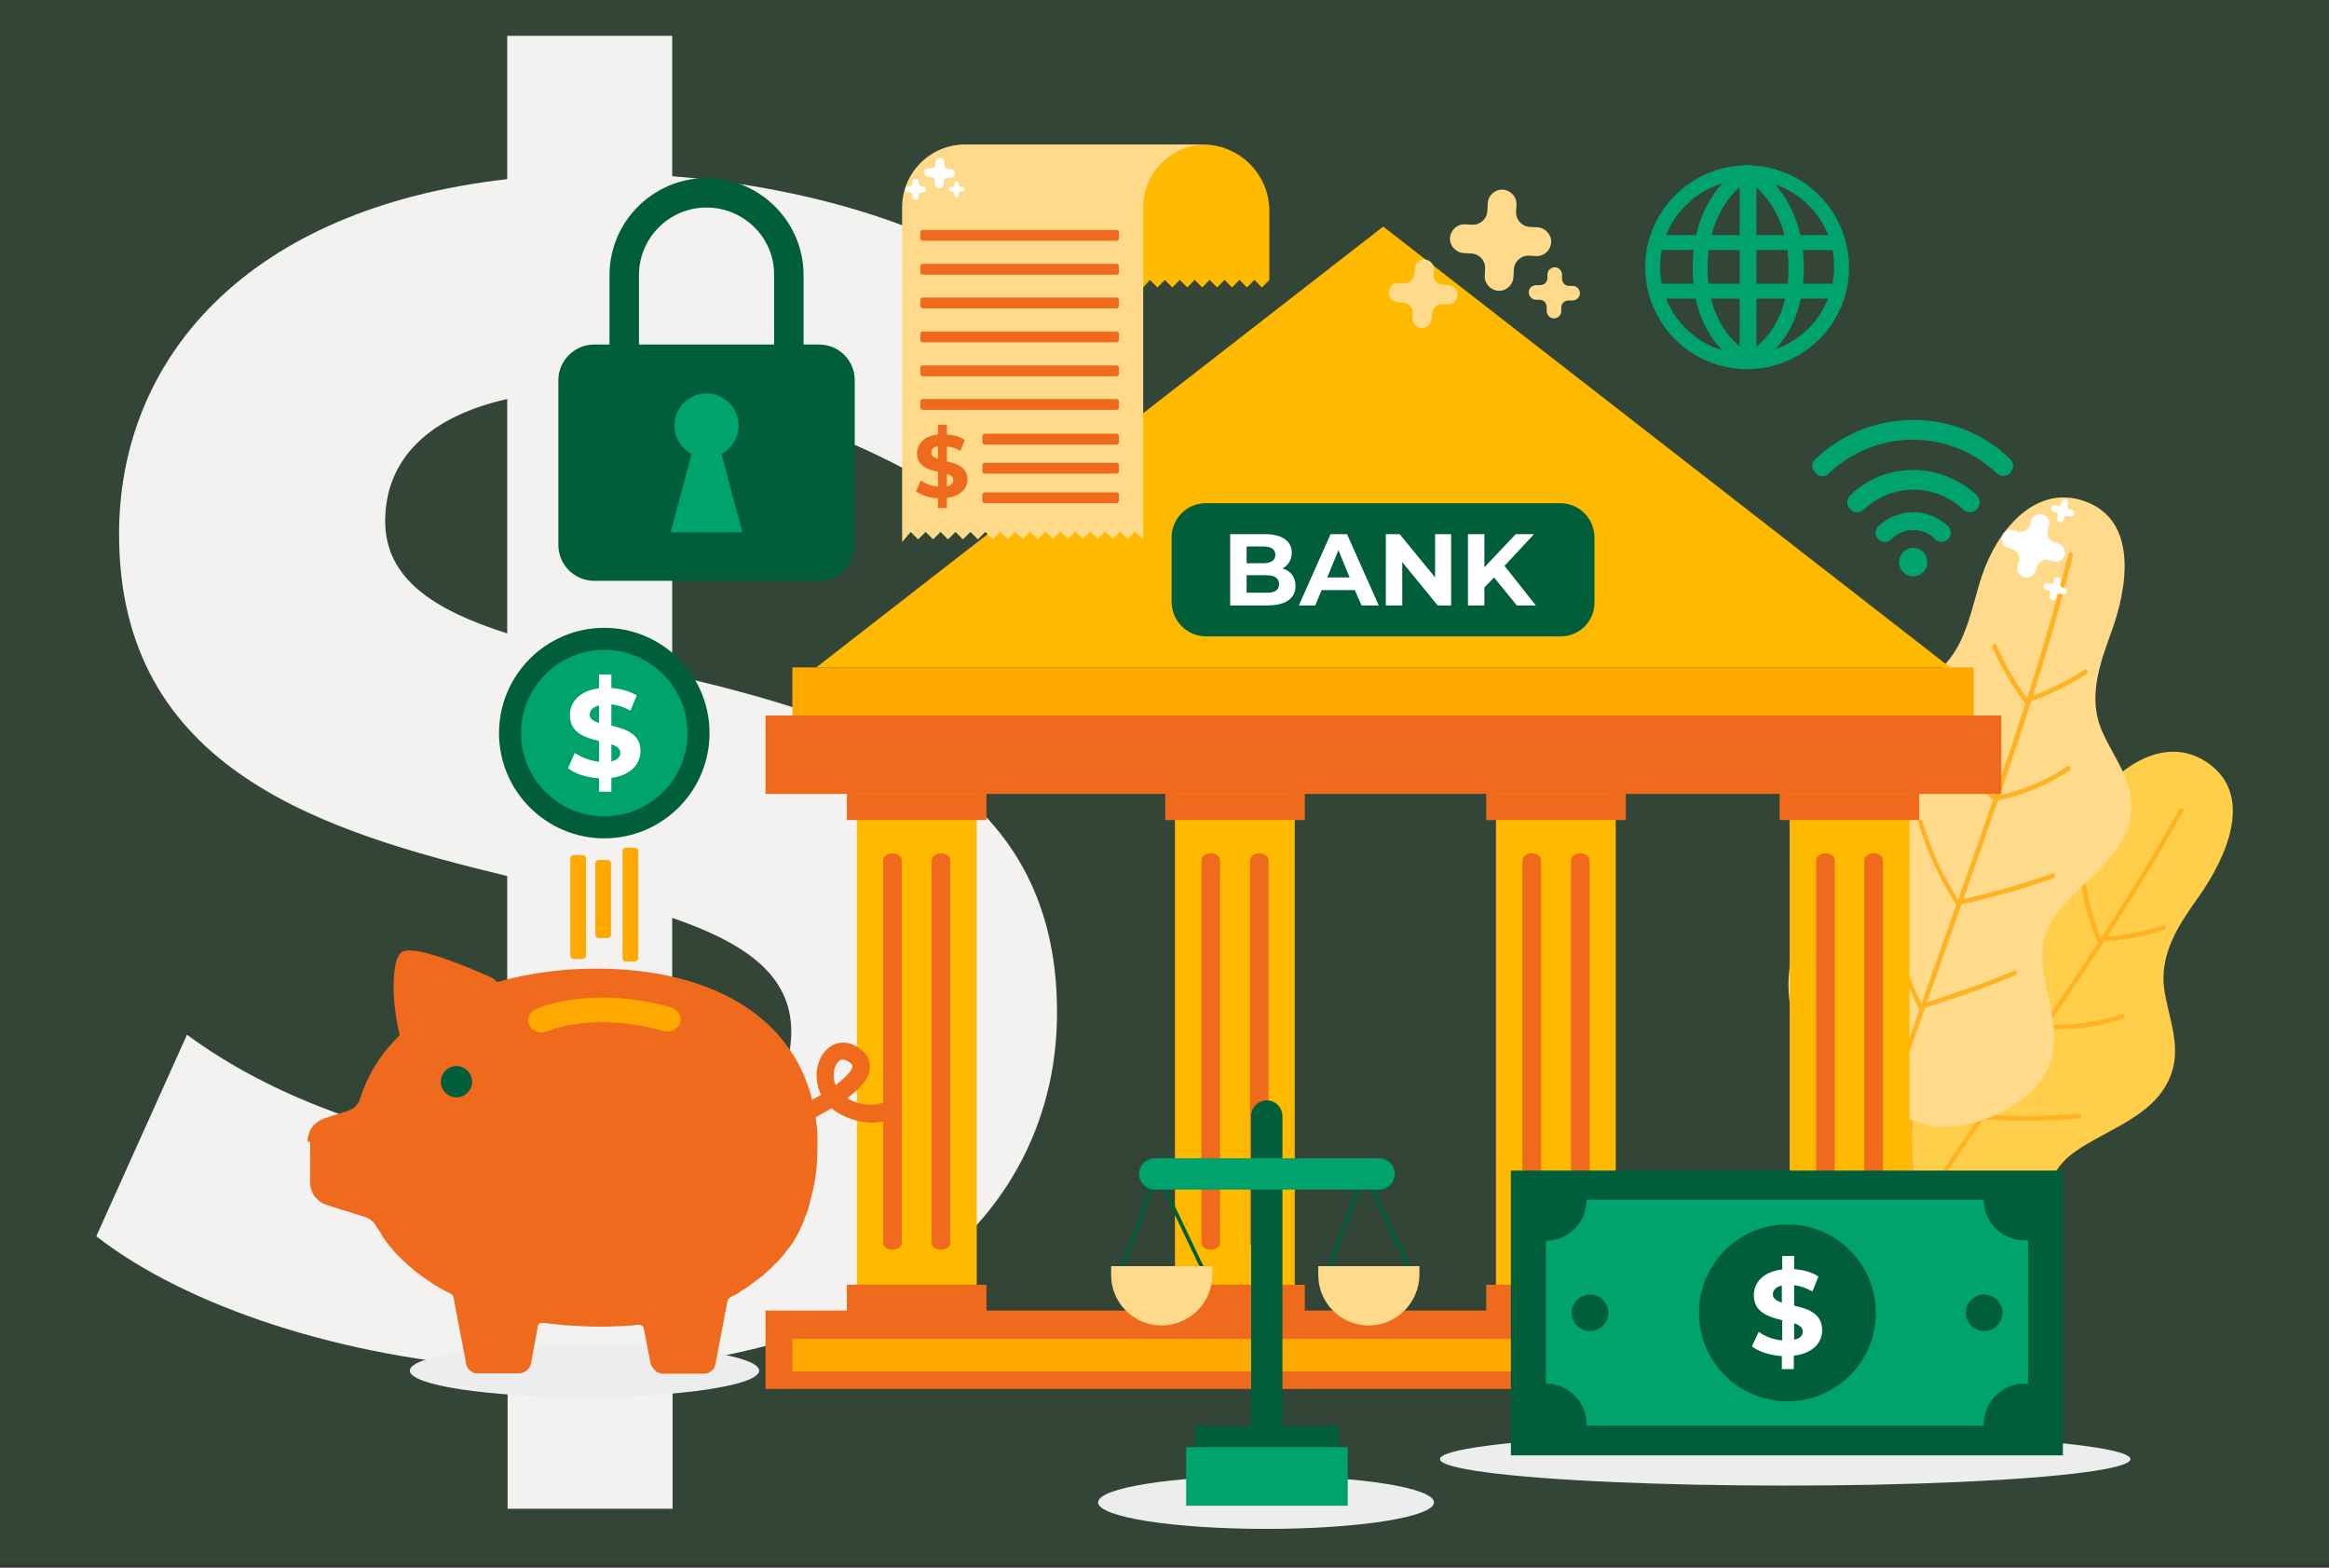 <?xml version="1.0" encoding="utf-8"?>
<!-- Generator: Adobe Illustrator 23.0.5, SVG Export Plug-In . SVG Version: 6.00 Build 0)  -->
<svg version="1.1" id="Layer_1" xmlns="http://www.w3.org/2000/svg" xmlns:xlink="http://www.w3.org/1999/xlink" x="0px" y="0px"
	 viewBox="0 0 624 420" style="enable-background:new 0 0 624 420;" xml:space="preserve">
<rect x="0" y="0" width="624" height="420" fill="#333333" stroke="none"/>
<style type="text/css">
	.st0{opacity:0.15;fill:#35B24A;enable-background:new    ;}
	.st1{fill:#F4F2F1;}
	.st2{fill:#FFCF4B;}
	.st3{fill:#FFB222;}
	.st4{fill:#FFDA8B;}
	.st5{fill:#FFFFFF;}
	.st6{fill:#015E3A;}
	.st7{fill:#00A26D;}
	.st8{fill:#FFBA00;}
	.st9{fill:#FFA800;}
	.st10{fill:#EF6A1C;}
	.st11{fill:#EDEDED;}
	.st12{fill:none;stroke:#015E3A;stroke-miterlimit:10;}
</style>
<rect class="st0" width="624" height="419.2"/>
<g>
	<g id="XMLID_266_">
		<path id="XMLID_267_" class="st1" d="M180.2,365.3v38.9h-44.2v-37.6c-43.8-2.7-85.8-16.4-110.2-35.4l24.3-54
			c22.1,16.4,54,28.3,85.8,31.4v-73.9c-49.1-11.9-104-28.3-104-91.6c0-46.9,34.1-87.2,104-95.1V9.6h44.2v37.6
			c33.2,2.7,65.5,11.5,89.8,27l-22.1,54.4c-22.6-12.8-45.6-20.4-67.7-23v75.2c49.1,11.5,103.1,27.9,103.1,90.3
			C283.3,317.1,249.6,356.9,180.2,365.3z M135.9,169.7v-62.8c-23.5,5.3-32.7,18.1-32.7,32.7C103.2,155.1,116.4,163.5,135.9,169.7z
			 M212,276.4c0-15.5-12.8-23.9-31.9-30.5v61.1C202.3,302,212,290.5,212,276.4z"/>
	</g>
	<g id="XMLID_265_">
		<g id="XMLID_610_">
			<g id="XMLID_860_">
				<path id="XMLID_924_" class="st2" d="M591.1,204.1c-11.8-7.7-24.8,2.5-31.2,12.1c-5,7.5-8.9,16.9-17.3,21.3
					c-6.8,3.6-15.6,2.4-21.1,8.6c-3.7,4.2-4.2,9.8-4.4,15.1c-0.3,8.5-0.6,15-9,19.4c-7.5,3.9-14.4,7.1-19.9,13.9
					c-4.6,5.7-7.7,12.6-8.4,20c-1.8,18.5,12.9,31,27,40.1c2.8,1.8,5.1-1.6,4.1-4.1c11.6,5,27.1,8.1,33.6-5.8
					c5.7-12.1-1.3-26.8,11.1-35.9c9-6.5,22.5-9.8,26.3-21.6c2.4-7.4-0.9-14.6-2-21.9c-1.5-9.9,4.1-17.9,9.5-25.5
					C596.3,229.9,604.4,212.8,591.1,204.1z"/>
				<g id="XMLID_917_">
					<g>
						<path class="st3" d="M505.3,337.6c10.9-15.8,21.8-31.5,32.7-47.3c10.5-15.2,20.9-30.4,30.8-45.9c5.6-8.8,11-17.8,16.1-26.9
							c0.4-0.7-0.7-1.3-1.1-0.6c-9,16.2-19,31.8-29.3,47.1c-10.4,15.5-21.1,30.9-31.7,46.2c-6.2,8.9-12.3,17.9-18.5,26.8
							C503.8,337.6,504.8,338.2,505.3,337.6L505.3,337.6z"/>
					</g>
				</g>
				<g id="XMLID_910_">
					<g>
						<path class="st3" d="M514.3,324.2c-1.8-8.5-2.4-17.2-1.7-25.9c0.1-0.8-1.2-0.8-1.3,0c-0.7,8.8-0.1,17.6,1.7,26.3
							C513.3,325.4,514.5,325,514.3,324.2L514.3,324.2z"/>
					</g>
				</g>
				<g id="XMLID_903_">
					<g>
						<path class="st3" d="M514.1,324.2c8.8-0.5,17.7-0.9,26.4-2.2c0.8-0.1,0.5-1.3-0.3-1.2c-8.6,1.3-17.4,1.6-26.1,2.1
							C513.3,323,513.2,324.2,514.1,324.2L514.1,324.2z"/>
					</g>
				</g>
				<g id="XMLID_896_">
					<g>
						<path class="st3" d="M531,298.8c-2.4-7.5-3.7-15.3-3.9-23.2c0-0.8-1.3-0.8-1.3,0c0.2,8,1.5,15.9,3.9,23.6
							C530,299.9,531.2,299.6,531,298.8L531,298.8z"/>
					</g>
				</g>
				<g id="XMLID_889_">
					<g>
						<path class="st3" d="M531,299.9c8.7,0.5,17.4,0.4,26-0.2c0.8-0.1,0.8-1.3,0-1.3c-8.7,0.7-17.3,0.8-26,0.2
							C530.2,298.6,530.2,299.8,531,299.9L531,299.9z"/>
					</g>
				</g>
				<g id="XMLID_882_">
					<g>
						<path class="st3" d="M548.1,274.9c-3.9-7-6.3-14.8-7-22.8c-0.1-0.8-1.3-0.8-1.3,0c0.7,8.2,3.1,16.2,7.2,23.5
							C547.4,276.2,548.5,275.6,548.1,274.9L548.1,274.9z"/>
					</g>
				</g>
				<g id="XMLID_875_">
					<g>
						<path class="st3" d="M547.4,275.6c7.2,0.5,14.5-0.4,21.4-2.7c0.8-0.3,0.4-1.5-0.3-1.2c-6.8,2.3-13.9,3.2-21,2.7
							C546.6,274.3,546.6,275.5,547.4,275.6L547.4,275.6z"/>
					</g>
				</g>
				<g id="XMLID_868_">
					<g>
						<path class="st3" d="M563,251.8c-2.1-5.3-3.5-10.8-4.4-16.4c-0.1-0.8-1.3-0.5-1.2,0.3c0.8,5.6,2.3,11.1,4.4,16.4
							C562.1,252.9,563.3,252.5,563,251.8L563,251.8z"/>
					</g>
				</g>
				<g id="XMLID_861_">
					<g>
						<path class="st3" d="M562.5,252.3c5.9-0.3,11.8-1.4,17.4-3.2c0.8-0.3,0.4-1.5-0.3-1.2c-5.5,1.8-11.3,2.9-17.1,3.2
							C561.7,251.1,561.7,252.4,562.5,252.3L562.5,252.3z"/>
					</g>
				</g>
			</g>
			<g id="XMLID_793_">
				<path id="XMLID_857_" class="st4" d="M558,134.1c-13.4-4.3-23.2,8.9-26.9,19.9c-2.9,8.5-4.1,18.7-11.1,25.1
					c-5.7,5.2-14.4,6.4-18.1,13.8c-2.5,5-1.5,10.5-0.3,15.7c2,8.3,3.3,14.6-3.6,21.1c-6.2,5.8-12.1,10.6-15.5,18.6
					c-2.9,6.7-4.1,14.2-2.8,21.5c3.2,18.3,20.5,26.6,36.5,31.6c8.8,2.7,31.1-4.3,33.8-19.4c2.3-13.2-8.3-25.5,1.3-37.6
					c6.9-8.7,19.1-15.4,19.7-27.7c0.4-7.8-4.7-13.8-7.7-20.6c-4.1-9.1-0.7-18.3,2.5-27.1C569.9,157.7,573.2,139,558,134.1z"/>
				<g id="XMLID_850_">
					<g>
						<path class="st3" d="M510.3,285.5c6.3-17.9,12.6-35.7,18.9-53.6c6.2-17.6,12.4-35.2,17.8-53c3.1-10,5.9-20.1,8.4-30.2
							c0.2-0.8-1-1.1-1.2-0.3c-4.5,18-10,35.8-15.9,53.3c-6,17.8-12.3,35.5-18.6,53.3c-3.5,10.1-7.1,20.2-10.6,30.2
							C508.8,285.9,510,286.2,510.3,285.5L510.3,285.5z"/>
					</g>
				</g>
				<g id="XMLID_843_">
					<g>
						<path class="st3" d="M515.5,270.2c-4-7.7-6.8-16-8.5-24.6c-0.2-0.8-1.4-0.5-1.2,0.3c1.7,8.7,4.6,17,8.6,24.9
							C514.8,271.6,515.8,270.9,515.5,270.2L515.5,270.2z"/>
					</g>
				</g>
				<g id="XMLID_836_">
					<g>
						<path class="st3" d="M515.2,270.2c8.4-2.8,16.8-5.5,24.9-9c0.7-0.3,0.1-1.4-0.6-1.1c-8,3.5-16.4,6.1-24.6,8.9
							C514.1,269.3,514.4,270.5,515.2,270.2L515.2,270.2z"/>
					</g>
				</g>
				<g id="XMLID_829_">
					<g>
						<path class="st3" d="M524.9,241.4c-4.3-6.6-7.6-13.8-9.8-21.4c-0.2-0.8-1.4-0.4-1.2,0.3c2.3,7.7,5.7,15,10,21.7
							C524.2,242.7,525.3,242,524.9,241.4L524.9,241.4z"/>
					</g>
				</g>
				<g id="XMLID_822_">
					<g>
						<path class="st3" d="M525.2,242.3c8.5-1.8,16.9-4.1,25-7.1c0.8-0.3,0.4-1.5-0.3-1.2c-8.2,2.9-16.5,5.3-25,7.1
							C524.1,241.3,524.4,242.5,525.2,242.3L525.2,242.3z"/>
					</g>
				</g>
				<g id="XMLID_815_">
					<g>
						<path class="st3" d="M535.1,213.8c-5.7-5.7-10-12.6-12.7-20.2c-0.3-0.8-1.5-0.4-1.2,0.3c2.8,7.8,7.2,14.9,13.1,20.8
							C534.8,215.2,535.7,214.4,535.1,213.8L535.1,213.8z"/>
					</g>
				</g>
				<g id="XMLID_808_">
					<g>
						<path class="st3" d="M534.6,214.6c7.1-1.4,13.9-4.2,19.9-8.2c0.7-0.4,0-1.5-0.6-1.1c-5.9,4-12.6,6.7-19.6,8.1
							C533.5,213.5,533.8,214.7,534.6,214.6L534.6,214.6z"/>
					</g>
				</g>
				<g id="XMLID_801_">
					<g>
						<path class="st3" d="M543.4,187.5c-3.4-4.6-6.2-9.5-8.5-14.7c-0.3-0.7-1.4-0.1-1.1,0.6c2.3,5.2,5.1,10.1,8.5,14.7
							C542.8,188.8,543.9,188.2,543.4,187.5L543.4,187.5z"/>
					</g>
				</g>
				<g id="XMLID_794_">
					<g>
						<path class="st3" d="M543.1,188.2c5.6-1.8,11-4.4,16-7.7c0.7-0.4,0-1.5-0.6-1.1c-4.9,3.2-10.1,5.8-15.7,7.6
							C542,187.2,542.3,188.4,543.1,188.2L543.1,188.2z"/>
					</g>
				</g>
			</g>
			<path id="XMLID_792_" class="st5" d="M551.5,145.6l-1.2-0.4c-1.3-0.4-2-1.8-1.7-3.1l0.4-1.2c0.4-1.3-0.3-2.7-1.7-3.1l0,0
				c-1.3-0.4-2.7,0.3-3.1,1.7l-0.4,1.2c-0.4,1.3-1.8,2-3.1,1.7l-1.2-0.4c-1.3-0.4-2.7,0.3-3.1,1.7l0,0c-0.4,1.3,0.3,2.7,1.7,3.1
				l1.2,0.4c1.3,0.4,2,1.8,1.7,3.1l-0.4,1.2c-0.4,1.3,0.3,2.7,1.7,3.1l0,0c1.3,0.4,2.7-0.3,3.1-1.7l0.4-1.2c0.4-1.3,1.8-2,3.1-1.7
				l1.2,0.4c1.3,0.4,2.7-0.3,3.1-1.7l0,0C553.5,147.4,552.8,146,551.5,145.6z"/>
			<path id="XMLID_859_" class="st5" d="M555.1,136.6l-0.5-0.1c-0.5-0.1-0.8-0.7-0.6-1.1l0.1-0.5c0.1-0.5-0.1-1-0.6-1.1l0,0
				c-0.5-0.1-1,0.1-1.1,0.6l-0.1,0.5c-0.1,0.5-0.7,0.8-1.1,0.6l-0.5-0.1c-0.5-0.1-1,0.1-1.1,0.6l0,0c-0.1,0.5,0.1,1,0.6,1.1l0.5,0.1
				c0.5,0.1,0.8,0.7,0.6,1.1l-0.1,0.5c-0.1,0.5,0.1,1,0.6,1.1l0,0c0.5,0.1,1-0.1,1.1-0.6l0.1-0.5c0.1-0.5,0.7-0.8,1.1-0.6l0.5,0.1
				c0.5,0.1,1-0.1,1.1-0.6l0,0C555.9,137.3,555.6,136.8,555.1,136.6z"/>
			<path id="XMLID_927_" class="st5" d="M553.1,157.5l-0.5-0.1c-0.5-0.1-0.8-0.7-0.6-1.1l0.1-0.5c0.1-0.5-0.1-1-0.6-1.1l0,0
				c-0.5-0.1-1,0.1-1.1,0.6l-0.1,0.5c-0.1,0.5-0.7,0.8-1.1,0.6l-0.5-0.1c-0.5-0.1-1,0.1-1.1,0.6l0,0c-0.1,0.5,0.1,1,0.6,1.1l0.5,0.1
				c0.5,0.1,0.8,0.7,0.6,1.1l-0.1,0.5c-0.1,0.5,0.1,1,0.6,1.1l0,0c0.5,0.1,1-0.1,1.1-0.6l0.1-0.5c0.1-0.5,0.7-0.8,1.1-0.6l0.5,0.1
				c0.5,0.1,1-0.1,1.1-0.6l0,0C553.9,158.2,553.6,157.7,553.1,157.5z"/>
		</g>
		<g id="XMLID_314_">
			<g id="XMLID_387_">
				<path id="XMLID_395_" class="st6" d="M189.3,132.6c-14.3,0-26-11.7-26-26V73.7c0-14.3,11.7-26,26-26c14.3,0,26,11.7,26,26v32.8
					C215.3,120.9,203.7,132.6,189.3,132.6z M189.3,55.6c-10,0-18.1,8.1-18.1,18.1v32.8c0,10,8.1,18.1,18.1,18.1
					c10,0,18.1-8.1,18.1-18.1V73.7C207.5,63.7,199.3,55.6,189.3,55.6z"/>
			</g>
			<path id="XMLID_385_" class="st6" d="M219.4,92.3h-60.2c-5.3,0-9.6,4.3-9.6,9.6V146c0,5.3,4.3,9.6,9.6,9.6h60.2
				c5.3,0,9.6-4.3,9.6-9.6v-44.2C229,96.5,224.7,92.3,219.4,92.3z"/>
			<path id="XMLID_316_" class="st7" d="M198.9,142.6l-5.6-21c2.7-1.4,4.6-4.3,4.6-7.6c0-4.8-3.9-8.6-8.6-8.6
				c-4.8,0-8.6,3.9-8.6,8.6c0,3.3,1.9,6.2,4.6,7.6l-5.6,21H198.9z"/>
		</g>
		<g id="XMLID_18_">
			<g id="XMLID_322_">
				<polygon id="XMLID_17_" class="st8" points="370.6,60.7 218.7,178.8 522.5,178.8 				"/>
				<rect id="XMLID_8_" x="212.3" y="178.8" class="st9" width="316.5" height="19.4"/>
				<rect id="XMLID_30_" x="205.1" y="191.7" class="st10" width="331.1" height="21"/>
				<rect id="XMLID_370_" x="205.1" y="351.1" class="st10" width="331.1" height="21"/>
				<g id="XMLID_29_">
					<g id="XMLID_320_">
						<g id="XMLID_319_">
							<rect id="XMLID_233_" x="229.6" y="212.6" class="st8" width="32.1" height="138.6"/>
							<rect id="XMLID_240_" x="226.9" y="212.6" class="st10" width="37.4" height="7.1"/>
							<rect id="XMLID_307_" x="226.9" y="344.2" class="st10" width="37.4" height="7.1"/>
							<g id="XMLID_311_">
								<g id="XMLID_264_">
									<path id="XMLID_312_" class="st10" d="M239.1,334.8c-1.4,0-2.5-0.8-2.5-1.9V230.5c0-1,1.1-1.9,2.5-1.9
										c1.4,0,2.5,0.8,2.5,1.9v102.4C241.6,334,240.5,334.8,239.1,334.8z"/>
								</g>
								<g id="XMLID_313_">
									<path id="XMLID_317_" class="st10" d="M252.1,334.8c-1.4,0-2.5-0.8-2.5-1.9V230.5c0-1,1.1-1.9,2.5-1.9
										c1.4,0,2.5,0.8,2.5,1.9v102.4C254.6,334,253.5,334.8,252.1,334.8z"/>
								</g>
							</g>
						</g>
						<g id="XMLID_359_">
							<rect id="XMLID_367_" x="479.5" y="212.6" class="st8" width="32.1" height="138.6"/>
							<rect id="XMLID_366_" x="476.8" y="212.6" class="st10" width="37.4" height="7.1"/>
							<rect id="XMLID_365_" x="476.8" y="344.2" class="st10" width="37.4" height="7.1"/>
							<g id="XMLID_360_">
								<g id="XMLID_363_">
									<path id="XMLID_364_" class="st10" d="M489.1,334.8c-1.4,0-2.5-0.8-2.5-1.9V230.5c0-1,1.1-1.9,2.5-1.9
										c1.4,0,2.5,0.8,2.5,1.9v102.4C491.5,334,490.4,334.8,489.1,334.8z"/>
								</g>
								<g id="XMLID_361_">
									<path id="XMLID_362_" class="st10" d="M502,334.8c-1.4,0-2.5-0.8-2.5-1.9V230.5c0-1,1.1-1.9,2.5-1.9c1.4,0,2.5,0.8,2.5,1.9
										v102.4C504.5,334,503.4,334.8,502,334.8z"/>
								</g>
							</g>
						</g>
					</g>
					<g id="XMLID_323_">
						<g id="XMLID_339_">
							<rect id="XMLID_369_" x="314.8" y="212.6" class="st8" width="32.1" height="138.6"/>
							<rect id="XMLID_368_" x="312.2" y="212.6" class="st10" width="37.4" height="7.1"/>
							<rect id="XMLID_358_" x="312.2" y="344.2" class="st10" width="37.4" height="7.1"/>
							<g id="XMLID_344_">
								<g id="XMLID_353_">
									<path id="XMLID_357_" class="st10" d="M324.4,334.8c-1.4,0-2.5-0.8-2.5-1.9V230.5c0-1,1.1-1.9,2.5-1.9
										c1.4,0,2.5,0.8,2.5,1.9v102.4C326.9,334,325.8,334.8,324.4,334.8z"/>
								</g>
								<g id="XMLID_348_">
									<path id="XMLID_351_" class="st10" d="M337.4,334.8c-1.4,0-2.5-0.8-2.5-1.9V230.5c0-1,1.1-1.9,2.5-1.9
										c1.4,0,2.5,0.8,2.5,1.9v102.4C339.8,334,338.7,334.8,337.4,334.8z"/>
								</g>
							</g>
						</g>
						<g id="XMLID_324_">
							<rect id="XMLID_338_" x="400.8" y="212.6" class="st8" width="32.1" height="138.6"/>
							<rect id="XMLID_336_" x="398.2" y="212.6" class="st10" width="37.4" height="7.1"/>
							<rect id="XMLID_335_" x="398.2" y="344.2" class="st10" width="37.4" height="7.1"/>
							<g id="XMLID_327_">
								<g id="XMLID_333_">
									<path id="XMLID_334_" class="st10" d="M410.4,334.8c-1.4,0-2.5-0.8-2.5-1.9V230.5c0-1,1.1-1.9,2.5-1.9
										c1.4,0,2.5,0.8,2.5,1.9v102.4C412.9,334,411.8,334.8,410.4,334.8z"/>
								</g>
								<g id="XMLID_330_">
									<path id="XMLID_331_" class="st10" d="M423.4,334.8c-1.4,0-2.5-0.8-2.5-1.9V230.5c0-1,1.1-1.9,2.5-1.9
										c1.4,0,2.5,0.8,2.5,1.9v102.4C425.9,334,424.8,334.8,423.4,334.8z"/>
								</g>
							</g>
						</g>
					</g>
				</g>
				<rect id="XMLID_371_" x="212.3" y="358.7" class="st9" width="316.5" height="8.7"/>
			</g>
			<g id="XMLID_373_">
				<path id="XMLID_12_" class="st6" d="M418.1,170.5h-94.9c-5.1,0-9.3-4.1-9.3-9.3V144c0-5.1,4.1-9.2,9.2-9.2h94.9
					c5.1,0,9.2,4.1,9.2,9.2v17.3C427.3,166.4,423.2,170.5,418.1,170.5z"/>
				<g id="XMLID_372_">
					<path id="XMLID_374_" class="st5" d="M347.1,157c0,3.3-2.6,5.2-7.6,5.2h-9.9v-19.1h9.3c4.8,0,7.2,2,7.2,5c0,1.9-1,3.4-2.5,4.2
						C345.8,152.9,347.1,154.6,347.1,157z M334,146.4v4.5h4.4c2.2,0,3.3-0.8,3.3-2.3c0-1.5-1.2-2.2-3.3-2.2H334z M342.7,156.5
						c0-1.6-1.2-2.4-3.5-2.4H334v4.7h5.1C341.5,158.9,342.7,158.1,342.7,156.5z"/>
					<path id="XMLID_378_" class="st5" d="M363,158.1h-8.9l-1.7,4.1H348l8.5-19.1h4.4l8.5,19.1h-4.6L363,158.1z M361.6,154.7l-3-7.3
						l-3,7.3H361.6z"/>
					<path id="XMLID_381_" class="st5" d="M388.8,143.1v19.1h-3.6l-9.5-11.6v11.6h-4.4v-19.1h3.7l9.5,11.6v-11.6H388.8z"/>
					<path id="XMLID_383_" class="st5" d="M400.3,154.7l-2.6,2.7v4.8h-4.4v-19.1h4.4v8.9l8.4-8.9h4.9l-7.9,8.5l8.4,10.6h-5.1
						L400.3,154.7z"/>
				</g>
			</g>
		</g>
		<g id="XMLID_538_">
			<path id="XMLID_527_" class="st8" d="M308.1,75l2,2l2-2l2,2l2-2l2,2l2-2l2,2l2-2l2,2l2-2l2,2l2-2l2,2l2-2l2,2l2-2l0,0V56.6
				c0-9.9-8-17.9-17.9-17.9h0c-9.9,0-17.9,8-17.9,17.9v20.6h1.8L308.1,75z"/>
			<path id="XMLID_548_" class="st4" d="M244,142.5l2,2l2-2l2,2l2-2l2,2l2-2l2,2l2-2l2,2l2-2l2,2l2-2l2,2l2-2l2,2l2-2l2,2l2.1-2.1
				l2,2l2-2l2,2l2-2l2,2l2-2l2,2l2-2l2,2l2-2l2,2l2-2l2,2l0.2-0.2V55.6c0-9.4,7.6-16.9,16.9-16.9h-64.6c-9.4,0-16.9,7.6-16.9,16.9
				v89.5h0.1L244,142.5z"/>
			<g id="XMLID_536_">
				<path id="XMLID_521_" class="st10" d="M299.2,64.5h-52c-0.3,0-0.6-0.3-0.6-0.6v-1.7c0-0.3,0.3-0.6,0.6-0.6h52
					c0.3,0,0.6,0.3,0.6,0.6v1.7C299.7,64.2,299.5,64.5,299.2,64.5z"/>
				<path id="XMLID_523_" class="st10" d="M299.2,73.6h-52c-0.3,0-0.6-0.3-0.6-0.6v-1.7c0-0.3,0.3-0.6,0.6-0.6h52
					c0.3,0,0.6,0.3,0.6,0.6V73C299.7,73.3,299.5,73.6,299.2,73.6z"/>
				<path id="XMLID_524_" class="st10" d="M299.2,82.6h-52c-0.3,0-0.6-0.3-0.6-0.6v-1.7c0-0.3,0.3-0.6,0.6-0.6h52
					c0.3,0,0.6,0.3,0.6,0.6V82C299.7,82.4,299.5,82.6,299.2,82.6z"/>
				<path id="XMLID_525_" class="st10" d="M299.2,91.7h-52c-0.3,0-0.6-0.3-0.6-0.6v-1.7c0-0.3,0.3-0.6,0.6-0.6h52
					c0.3,0,0.6,0.3,0.6,0.6v1.7C299.7,91.4,299.5,91.7,299.2,91.7z"/>
				<path id="XMLID_526_" class="st10" d="M299.2,100.8h-52c-0.3,0-0.6-0.3-0.6-0.6v-1.7c0-0.3,0.3-0.6,0.6-0.6h52
					c0.3,0,0.6,0.3,0.6,0.6v1.7C299.7,100.5,299.5,100.8,299.2,100.8z"/>
				<path id="XMLID_528_" class="st10" d="M299.2,109.8h-52c-0.3,0-0.6-0.3-0.6-0.6v-1.7c0-0.3,0.3-0.6,0.6-0.6h52
					c0.3,0,0.6,0.3,0.6,0.6v1.7C299.7,109.6,299.5,109.8,299.2,109.8z"/>
				<path id="XMLID_537_" class="st10" d="M299.2,119.1h-35.4c-0.3,0-0.6-0.3-0.6-0.6v-1.7c0-0.3,0.3-0.6,0.6-0.6h35.4
					c0.3,0,0.6,0.3,0.6,0.6v1.7C299.7,118.8,299.5,119.1,299.2,119.1z"/>
				<path id="XMLID_539_" class="st10" d="M299.2,126.9h-35.4c-0.3,0-0.6-0.3-0.6-0.6v-1.7c0-0.3,0.3-0.6,0.6-0.6h35.4
					c0.3,0,0.6,0.3,0.6,0.6v1.7C299.7,126.7,299.5,126.9,299.2,126.9z"/>
				<path id="XMLID_540_" class="st10" d="M299.2,134.8h-35.4c-0.3,0-0.6-0.3-0.6-0.6v-1.7c0-0.3,0.3-0.6,0.6-0.6h35.4
					c0.3,0,0.6,0.3,0.6,0.6v1.7C299.7,134.5,299.5,134.8,299.2,134.8z"/>
				<g id="XMLID_522_">
					<g id="XMLID_529_">
						<path id="XMLID_531_" class="st10" d="M253.7,133.4v2.7h-2.4v-2.6c-2.4-0.1-4.6-0.9-5.9-1.9l1.3-2.9c1.2,0.9,2.9,1.5,4.6,1.7
							v-4c-2.6-0.6-5.6-1.5-5.6-4.9c0-2.5,1.8-4.7,5.6-5.1v-2.6h2.4v2.6c1.8,0.1,3.5,0.6,4.8,1.5l-1.2,2.9c-1.2-0.7-2.5-1.1-3.6-1.2
							v4c2.6,0.6,5.5,1.5,5.5,4.9C259.2,130.8,257.4,132.9,253.7,133.4z M251.3,122.9v-3.4c-1.3,0.3-1.8,1-1.8,1.8
							C249.5,122.1,250.2,122.6,251.3,122.9z M255.4,128.6c0-0.8-0.7-1.3-1.7-1.6v3.3C254.9,130,255.4,129.4,255.4,128.6z"/>
					</g>
				</g>
			</g>
		</g>
		<g id="XMLID_613_">
			<g id="XMLID_797_">
				<g>
					<g id="XMLID_45_">
						<path class="st4" d="M374.8,75.8l1.4,0.1c1.4,0.1,2.6-1.1,2.7-2.5l0.1-1.4c0.1-1.4,1.3-2.6,2.7-2.5l0,0
							c1.4,0.1,2.6,1.3,2.5,2.7l-0.1,1.4c-0.1,1.4,1.1,2.6,2.5,2.7l1.4,0.1c1.4,0.1,2.6,1.3,2.5,2.7l0,0c-0.1,1.4-1.3,2.6-2.7,2.5
							l-1.4-0.1c-1.4-0.1-2.6,1.1-2.7,2.5l-0.1,1.4c-0.1,1.4-1.3,2.6-2.7,2.5l0,0c-1.4-0.1-2.6-1.3-2.5-2.7l0.1-1.4
							c0.1-1.4-1.1-2.6-2.5-2.7l-1.4-0.1c-1.4-0.1-2.6-1.3-2.5-2.7l0,0C372.1,76.8,373.3,75.7,374.8,75.8z"/>
					</g>
				</g>
			</g>
			<g id="XMLID_799_">
				<g>
					<g id="XMLID_46_">
						<path class="st4" d="M411.6,76.4l1,0c1.1,0,2-0.8,2-1.9l0-1c0-1.1,1-1.9,2-1.9l0,0c1.1,0,1.9,1,1.9,2l0,1c0,1.1,0.8,2,1.9,2
							l1,0c1.1,0,1.9,1,1.9,2l0,0c0,1.1-1,1.9-2,1.9l-1,0c-1.1,0-2,0.8-2,1.9l0,1c0,1.1-1,1.9-2,1.9l0,0c-1.1,0-1.9-1-1.9-2l0-1
							c0-1.1-0.8-2-1.9-2l-1,0c-1.1,0-1.9-1-1.9-2l0,0C409.6,77.2,410.5,76.4,411.6,76.4z"/>
					</g>
				</g>
			</g>
			<g id="XMLID_796_">
				<g>
					<g id="XMLID_48_">
						<path class="st4" d="M392.5,60.1l2,0.1c2.1,0.1,3.9-1.6,4-3.7l0.1-2c0.1-2.1,1.9-3.8,4-3.7l0,0c2.1,0.1,3.8,1.9,3.7,4l-0.1,2
							c-0.1,2.1,1.6,3.9,3.7,4l2,0.1c2.1,0.1,3.8,1.9,3.7,4l0,0c-0.1,2.1-1.9,3.8-4,3.7l-2-0.1c-2.1-0.1-3.9,1.6-4,3.7l-0.1,2
							c-0.1,2.1-1.9,3.8-4,3.7l0,0c-2.1-0.1-3.8-1.9-3.7-4l0.1-2c0.1-2.1-1.6-3.9-3.7-4l-2-0.1c-2.1-0.1-3.8-1.9-3.7-4l0,0
							C388.6,61.7,390.4,60,392.5,60.1z"/>
					</g>
				</g>
			</g>
		</g>
		<g id="XMLID_254_">
			<ellipse id="XMLID_55_" class="st11" cx="339.2" cy="402.5" rx="45" ry="7.1"/>
			<g id="XMLID_545_">
				<path id="XMLID_530_" class="st6" d="M339.4,389.4L339.4,389.4c-2.3,0-4.2-1.9-4.2-4.2V299c0-2.3,1.9-4.2,4.2-4.2l0,0
					c2.3,0,4.2,1.9,4.2,4.2v86.1C343.7,387.5,341.8,389.4,339.4,389.4z"/>
				<polygon id="XMLID_543_" class="st12" points="309.9,314.1 300.3,341.1 322.8,341.1 				"/>
				<path id="XMLID_542_" class="st4" d="M311.2,355.1L311.2,355.1c-7.5,0-13.5-6.1-13.5-13.5v-2.4h27.1v2.4
					C324.8,349,318.7,355.1,311.2,355.1z"/>
				<polygon id="XMLID_547_" class="st12" points="365.4,314.1 355.7,341.1 378.3,341.1 				"/>
				<path id="XMLID_546_" class="st4" d="M366.7,355.1L366.7,355.1c-7.5,0-13.5-6.1-13.5-13.5v-2.4h27.1v2.4
					C380.2,349,374.2,355.1,366.7,355.1z"/>
				<g id="XMLID_550_">
					<rect id="XMLID_549_" x="320.1" y="382" class="st6" width="38.7" height="8.7"/>
				</g>
				<g id="XMLID_552_">
					<rect id="XMLID_553_" x="317.8" y="387.7" class="st7" width="43.3" height="15.7"/>
				</g>
				<path id="XMLID_541_" class="st7" d="M305.2,314.5L305.2,314.5c0-2.3,1.9-4.2,4.2-4.2h60.1c2.3,0,4.2,1.9,4.2,4.2l0,0
					c0,2.3-1.9,4.2-4.2,4.2h-60.1C307.1,318.7,305.2,316.8,305.2,314.5z"/>
			</g>
		</g>
		<g id="XMLID_941_">
			<g id="XMLID_965_">
				<g>
					<g id="XMLID_52_">
						<path class="st5" d="M243.3,49.9l0.4,0c0.4,0,0.8-0.3,0.8-0.8l0-0.4c0-0.4,0.4-0.8,0.8-0.8l0,0c0.4,0,0.8,0.4,0.8,0.8l0,0.4
							c0,0.4,0.3,0.8,0.8,0.8l0.4,0c0.4,0,0.8,0.4,0.8,0.8l0,0c0,0.4-0.4,0.8-0.8,0.8l-0.4,0c-0.4,0-0.8,0.3-0.8,0.8l0,0.4
							c0,0.4-0.4,0.8-0.8,0.8l0,0c-0.4,0-0.8-0.4-0.8-0.8l0-0.4c0-0.4-0.3-0.8-0.8-0.8l-0.4,0c-0.4,0-0.8-0.4-0.8-0.8l0,0
							C242.5,50.3,242.9,49.9,243.3,49.9z"/>
					</g>
				</g>
			</g>
			<g id="XMLID_954_">
				<g>
					<g id="XMLID_49_">
						<path class="st5" d="M254.8,50.1l0.3,0c0.3,0,0.6-0.3,0.6-0.6l0-0.3c0-0.3,0.3-0.6,0.6-0.6l0,0c0.3,0,0.6,0.3,0.6,0.6l0,0.3
							c0,0.3,0.3,0.6,0.6,0.6l0.3,0c0.3,0,0.6,0.3,0.6,0.6l0,0c0,0.3-0.3,0.6-0.6,0.6l-0.3,0c-0.3,0-0.6,0.3-0.6,0.6l0,0.3
							c0,0.3-0.3,0.6-0.6,0.6l0,0c-0.3,0-0.6-0.3-0.6-0.6l0-0.3c0-0.3-0.3-0.6-0.6-0.6l-0.3,0c-0.3,0-0.6-0.3-0.6-0.6l0,0
							C254.2,50.4,254.5,50.1,254.8,50.1z"/>
					</g>
				</g>
			</g>
			<g id="XMLID_943_">
				<g>
					<g id="XMLID_47_">
						<path class="st5" d="M248.9,45.1l0.6,0c0.7,0,1.2-0.5,1.2-1.1l0-0.6c0-0.7,0.6-1.2,1.2-1.1l0,0c0.7,0,1.2,0.6,1.1,1.2l0,0.6
							c0,0.7,0.5,1.2,1.1,1.2l0.6,0c0.7,0,1.2,0.6,1.1,1.2l0,0c0,0.7-0.6,1.2-1.2,1.1l-0.6,0c-0.7,0-1.2,0.5-1.2,1.1l0,0.6
							c0,0.7-0.6,1.2-1.2,1.1l0,0c-0.7,0-1.2-0.6-1.1-1.2l0-0.6c0-0.7-0.5-1.2-1.1-1.2l-0.6,0c-0.7,0-1.2-0.6-1.1-1.2l0,0
							C247.6,45.6,248.2,45,248.9,45.1z"/>
					</g>
				</g>
			</g>
		</g>
		<g id="XMLID_31_">
			<path id="XMLID_290_" class="st7" d="M512.6,146.8c-2.1,0-3.8,1.7-3.8,3.8c0,2.1,1.7,3.8,3.8,3.8c2.1,0,3.8-1.7,3.8-3.8
				C516.4,148.5,514.7,146.8,512.6,146.8z"/>
			<g id="XMLID_275_">
				<path id="XMLID_289_" class="st7" d="M512.6,137.2c-3.6,0-6.9,1.5-9.4,3.8c-0.9,0.9-0.9,2.5,0,3.4h0c0.9,1,2.5,1.1,3.5,0.1
					c1.5-1.5,3.6-2.5,5.9-2.5c2.3,0,4.4,0.9,5.9,2.5c1,1,2.5,0.9,3.5-0.1l0,0c0.9-1,0.9-2.5,0-3.4
					C519.5,138.7,516.2,137.2,512.6,137.2z"/>
				<path id="XMLID_288_" class="st7" d="M512.6,112.5c-10.2,0-19.4,4-26.3,10.6c-1,0.9-1,2.5,0,3.4l0.2,0.3c0.9,1,2.5,1.1,3.4,0.1
					c5.9-5.6,13.8-9.1,22.6-9.1c8.8,0,16.7,3.5,22.6,9.1c1,0.9,2.5,0.8,3.4-0.1l0.2-0.3c0.9-1,0.9-2.5,0-3.4
					C532,116.5,522.8,112.5,512.6,112.5z"/>
				<path id="XMLID_278_" class="st7" d="M512.6,125.9c-6.5,0-12.4,2.5-16.8,6.7c-1.1,1-1.2,2.7-0.1,3.8l0,0c1,1.1,2.7,1.1,3.7,0.1
					c3.5-3.3,8.1-5.3,13.3-5.3c5.1,0,9.8,2,13.3,5.3c1.1,1,2.7,1,3.7-0.1l0,0c1-1.1,0.9-2.8-0.1-3.8
					C525,128.5,519.1,125.9,512.6,125.9z"/>
			</g>
		</g>
		<g id="XMLID_256_">
			<ellipse id="XMLID_57_" class="st11" cx="478.3" cy="390.9" rx="92.5" ry="7.1"/>
			<g id="XMLID_388_">
				<rect id="XMLID_424_" x="404.8" y="313.6" class="st6" width="147.9" height="76.3"/>
				<path id="XMLID_423_" class="st7" d="M414.2,332.4v38.3c6,0,10.9,4.9,10.9,10.9c0,0.1,0,0.2,0,0.3h106.4c0-0.1,0-0.2,0-0.3
					c0-6,4.9-10.9,10.9-10.9c0.3,0,0.6,0,1,0v-38.4c-0.3,0-0.6,0-1,0c-6,0-10.9-4.9-10.9-10.9H425.1
					C425.1,327.5,420.2,332.4,414.2,332.4z"/>
				
					<ellipse id="XMLID_422_" transform="matrix(0.161 -0.987 0.987 0.161 54.683 767.676)" class="st6" cx="478.8" cy="351.7" rx="23.7" ry="23.7"/>
				<g id="XMLID_415_">
					<path id="XMLID_421_" class="st6" d="M430.9,351.7c0,2.7-2.2,4.9-4.9,4.9s-4.9-2.2-4.9-4.9c0-2.7,2.2-4.9,4.9-4.9
						S430.9,349,430.9,351.7z"/>
					<path id="XMLID_416_" class="st6" d="M536.5,351.7c0,2.7-2.2,4.9-4.9,4.9s-4.9-2.2-4.9-4.9c0-2.7,2.2-4.9,4.9-4.9
						S536.5,349,536.5,351.7z"/>
				</g>
				<g id="XMLID_389_">
					<path id="XMLID_390_" class="st5" d="M480.6,363.2v3.6h-3.2v-3.5c-3.2-0.2-6.3-1.2-8-2.6l1.8-3.9c1.6,1.2,3.9,2.1,6.3,2.3v-5.4
						c-3.6-0.9-7.6-2.1-7.6-6.7c0-3.4,2.5-6.3,7.6-6.9v-3.6h3.2v3.5c2.4,0.2,4.8,0.8,6.5,2l-1.6,4c-1.6-0.9-3.3-1.5-4.9-1.7v5.5
						c3.6,0.8,7.5,2,7.5,6.6C488.2,359.7,485.7,362.6,480.6,363.2z M477.4,349v-4.6c-1.7,0.4-2.4,1.3-2.4,2.4
						C475,347.9,476,348.5,477.4,349z M483,356.7c0-1.1-0.9-1.7-2.3-2.2v4.4C482.3,358.6,483,357.8,483,356.7z"/>
				</g>
			</g>
		</g>
		<g id="XMLID_56_">
			<ellipse id="XMLID_253_" class="st11" cx="156.6" cy="367.2" rx="46.8" ry="7.1"/>
			<g id="XMLID_604_">
				<path id="XMLID_585_" class="st10" d="M82.4,305.9c0-0.4,0.1-0.9,0.1-1.3c0-0.1,0-0.2,0.1-0.3c0.1-0.4,0.2-0.7,0.3-1
					c0,0,0-0.1,0-0.1c0,0,0-0.1,0.1-0.1c0-0.1,0.1-0.2,0.1-0.2c0,0,0-0.1,0-0.1c0.1-0.1,0.1-0.2,0.2-0.3c0.1-0.1,0.2-0.3,0.2-0.4
					c0.2-0.2,0.4-0.5,0.6-0.7c0,0,0,0,0,0l0,0l0,0c0.2-0.2,0.4-0.4,0.7-0.6c0.1-0.1,0.1-0.1,0.2-0.2c0.2-0.1,0.4-0.2,0.6-0.4
					c0.1,0,0.2-0.1,0.2-0.1c0.3-0.1,0.6-0.3,0.9-0.4l2.1-0.7l4.4-1.4c1.6-0.5,2.8-1.7,3.3-3.3c2.1-6.7,5.8-12.3,10.6-17
					c-2.3-9-2.3-20.8,0.7-22.3c3.7-1.9,18,4.3,23.7,6.8c0.7,0.3,1.2,0.8,1.7,1.3c8.4-2.4,17.5-3.6,26.6-3.6
					c31,0,56.5,13.4,59.1,42.9c0,0,0,0,0-0.1c0,0,0,0,0,0c0,0.4,0.1,0.8,0.1,1.2c0,0,0,0,0,0c0,0,0,0.1,0,0.1c0,0.2,0,0.3,0,0.5
					c0,0.2,0,0.3,0,0.5c0,0,0,0.1,0,0.1c0,0.2,0,0.3,0,0.5c0,0.3,0,0.6,0,0.9c0,0.5,0,0.9,0,1.4c0,2.4-0.1,4.7-0.4,6.9
					c0,0,0,0,0,0.1c-0.2,1.2-0.4,2.4-0.6,3.6c-0.1,0.4-0.2,0.7-0.3,1.1c-0.2,0.8-0.4,1.7-0.6,2.5c-0.1,0.2-0.1,0.4-0.1,0.5
					c0,0.1-0.1,0.3-0.1,0.4c-0.1,0.3-0.2,0.7-0.3,1c0,0.1,0,0.1-0.1,0.2c0,0,0,0.1,0,0.1c0,0,0,0.1,0,0.1c-0.3,0.9-0.6,1.7-1,2.5
					c0,0,0,0.1,0,0.1c0,0,0,0.1,0,0.1c0,0,0,0,0,0.1c-0.2,0.4-0.4,0.8-0.5,1.2c0,0.1-0.1,0.1-0.1,0.2c-0.2,0.4-0.4,0.7-0.5,1.1
					c0,0,0,0.1,0,0.1c0,0,0,0,0,0c0,0,0,0,0,0c-0.2,0.4-0.4,0.8-0.6,1.1c0,0.1-0.1,0.2-0.1,0.2c-0.1,0.2-0.3,0.5-0.4,0.7
					c-0.1,0.2-0.3,0.4-0.4,0.7c-0.4,0.7-0.9,1.4-1.4,2.1c0,0,0,0.1-0.1,0.1c0,0,0,0.1-0.1,0.1c0,0-0.1,0.1-0.1,0.1
					c-0.2,0.3-0.4,0.5-0.6,0.8c-0.1,0.1-0.2,0.2-0.2,0.3c-0.3,0.3-0.5,0.7-0.8,1c0,0,0,0,0,0c-0.3,0.3-0.6,0.7-0.9,1
					c-0.1,0.1-0.2,0.2-0.3,0.3c-0.2,0.2-0.4,0.5-0.7,0.7c0,0-0.1,0.1-0.1,0.1c0,0-0.1,0.1-0.1,0.1c0,0,0,0-0.1,0.1
					c-0.3,0.3-0.6,0.6-0.9,0.9c0,0,0,0,0,0c-0.4,0.3-0.7,0.7-1.1,1c-0.7,0.7-1.5,1.3-2.3,1.9c-0.8,0.6-1.6,1.2-2.4,1.8
					c-0.4,0.3-0.8,0.6-1.2,0.8c-0.4,0.2-0.8,0.5-1.1,0.7c0,0-0.1,0-0.1,0.1c0,0-0.1,0-0.1,0.1c-0.1,0-0.1,0.1-0.2,0.1
					c-0.3,0.2-0.6,0.4-0.9,0.5c-0.1,0.1-0.2,0.1-0.4,0.2c-0.4,0.2-0.8,0.4-1.2,0.7c0,0,0,0,0,0c-0.2,0.1-0.3,0.2-0.4,0.4
					c0,0,0,0,0,0c-0.1,0.1-0.2,0.3-0.2,0.5c0,0,0,0,0,0l-3.2,16.8c0,0.2-0.1,0.4-0.2,0.6c0,0.1-0.1,0.2-0.1,0.3
					c0,0.1-0.1,0.2-0.1,0.3c0,0.1-0.1,0.2-0.2,0.2c-0.1,0.1-0.1,0.2-0.2,0.2c-0.1,0.1-0.1,0.2-0.2,0.2c0,0-0.1,0-0.1,0.1
					c0,0-0.1,0-0.1,0.1c0,0,0,0-0.1,0c0,0,0,0,0,0c0,0-0.1,0-0.1,0.1c-0.1,0-0.1,0.1-0.2,0.1c0,0-0.1,0-0.1,0.1c0,0,0,0,0,0
					c0,0,0,0,0,0c-0.1,0-0.2,0.1-0.2,0.1c0,0,0,0,0,0c-0.1,0-0.2,0.1-0.2,0.1c0,0,0,0,0,0c0,0,0,0,0,0c0,0-0.1,0-0.1,0
					c-0.1,0-0.1,0-0.2,0.1c0,0-0.1,0-0.1,0c0,0,0,0-0.1,0c0,0-0.1,0-0.1,0c0,0-0.1,0-0.1,0c0,0-0.1,0-0.1,0c-0.1,0-0.2,0-0.3,0h0
					h-10.9c0,0,0,0-0.1,0c-0.2,0-0.4,0-0.6-0.1c-0.1,0-0.1,0-0.2-0.1c-0.1,0-0.3-0.1-0.4-0.1c0,0-0.1,0-0.1,0c0,0-0.1-0.1-0.1-0.1
					c-0.1,0-0.2-0.1-0.2-0.1c0,0-0.1,0-0.1-0.1c0,0-0.1-0.1-0.1-0.1c-0.1-0.1-0.1-0.1-0.2-0.2c0,0-0.1-0.1-0.1-0.1
					c0,0,0-0.1-0.1-0.1c-0.2-0.2-0.3-0.4-0.5-0.6c0,0,0,0,0,0c-0.1-0.2-0.2-0.3-0.3-0.5c-0.1-0.2-0.1-0.4-0.2-0.6l-1.8-9.3
					c0-0.2-0.1-0.3-0.2-0.5c0,0,0,0,0,0c-0.1-0.1-0.1-0.2-0.2-0.2c-0.1-0.1-0.2-0.2-0.3-0.2c-0.1,0-0.1-0.1-0.2-0.1c0,0-0.1,0-0.1,0
					c-0.1,0-0.3,0-0.5,0c0,0,0,0,0,0c-0.6,0.1-1.2,0.1-1.8,0.2c-0.1,0-0.3,0-0.4,0c-0.6,0.1-1.2,0.1-1.8,0.1c0,0,0,0,0,0
					c-0.4,0-0.8,0.1-1.2,0.1c-0.1,0-0.2,0-0.2,0c-0.1,0-0.2,0-0.3,0c-0.2,0-0.3,0-0.5,0c-0.6,0-1.2,0.1-1.8,0.1c-0.9,0-1.8,0-2.8,0
					c-1.2,0-2.5,0-3.7-0.1c-0.6,0-1.3-0.1-1.9-0.1c-0.1,0-0.1,0-0.2,0c-0.5,0-1.1-0.1-1.6-0.1c0,0,0,0,0,0c0,0-0.1,0-0.1,0
					c0,0,0,0,0,0c-0.5,0-1-0.1-1.5-0.1c-0.7-0.1-1.4-0.1-2.2-0.2c0,0-0.1,0-0.1,0c0,0,0,0,0,0c-0.6-0.1-1.1-0.1-1.7-0.2
					c-0.3,0-0.5-0.1-0.8-0.1c-0.3,0-0.6-0.1-0.9-0.1c-0.2,0-0.3,0-0.5,0c0,0-0.1,0-0.1,0c-0.1,0-0.2,0.1-0.3,0.1
					c-0.1,0-0.1,0.1-0.1,0.1c-0.1,0.1-0.1,0.1-0.2,0.2c0,0.1-0.1,0.1-0.1,0.2c-0.1,0.1-0.1,0.2-0.1,0.4c0,0,0,0,0,0l-0.9,4.9
					l-0.9,4.9c-0.3,1.6-1.7,2.7-3.3,2.7h-10.9c0,0,0,0,0,0c-0.1,0-0.2,0-0.3,0c0,0-0.1,0-0.1,0c0,0-0.1,0-0.1,0c0,0-0.1,0-0.1,0
					c0,0,0,0,0,0c0,0-0.1,0-0.1,0c-0.1,0-0.1,0-0.2-0.1c0,0-0.1,0-0.1,0c0,0,0,0,0,0c0,0,0,0-0.1,0c-0.1,0-0.1-0.1-0.2-0.1
					c0,0,0,0,0,0c-0.1,0-0.1-0.1-0.2-0.1c0,0,0,0-0.1,0c0,0,0,0,0,0c0,0-0.1,0-0.1-0.1c-0.1,0-0.1-0.1-0.2-0.1c0,0-0.1,0-0.1-0.1
					c0,0,0,0,0,0c0,0-0.1,0-0.1-0.1c0,0,0,0-0.1-0.1c0,0-0.1,0-0.1-0.1c-0.1-0.1-0.2-0.2-0.2-0.2c0,0,0,0,0,0l0,0c0,0,0-0.1-0.1-0.1
					c-0.1-0.1-0.2-0.2-0.2-0.3c-0.2-0.3-0.4-0.7-0.4-1.1l-3.4-17.8c-0.1-0.4-0.3-0.7-0.7-0.9l0,0c-0.3-0.1-0.5-0.3-0.8-0.4
					c-0.3-0.1-0.5-0.3-0.8-0.4c-0.2-0.1-0.5-0.3-0.7-0.4c-0.3-0.2-0.6-0.3-0.9-0.5c-0.2-0.1-0.5-0.3-0.7-0.4
					c-0.3-0.2-0.6-0.3-0.8-0.5c-0.2-0.2-0.5-0.3-0.7-0.5c-0.3-0.2-0.5-0.3-0.8-0.5c-0.2-0.2-0.5-0.3-0.7-0.5
					c-0.2-0.2-0.5-0.3-0.7-0.5c-0.2-0.2-0.4-0.3-0.7-0.5c-0.2-0.2-0.5-0.4-0.7-0.5l0,0c0,0,0,0,0,0c-0.2-0.2-0.4-0.3-0.6-0.5
					c-0.2-0.2-0.5-0.4-0.7-0.6c-0.2-0.2-0.4-0.4-0.6-0.5c-0.2-0.2-0.4-0.4-0.7-0.6c0,0,0,0,0,0l0,0c-0.2-0.2-0.4-0.4-0.6-0.6
					c-0.2-0.2-0.4-0.4-0.7-0.6c-0.2-0.2-0.4-0.4-0.6-0.6c-0.2-0.2-0.4-0.4-0.6-0.6c0,0,0,0,0,0c0,0,0,0,0,0
					c-0.2-0.2-0.4-0.4-0.6-0.6c-0.2-0.2-0.4-0.4-0.6-0.7c-0.2-0.2-0.4-0.4-0.5-0.6c-0.2-0.2-0.4-0.4-0.5-0.6c0,0,0,0,0,0l0,0
					c-0.2-0.2-0.3-0.4-0.5-0.6c-0.2-0.2-0.4-0.5-0.5-0.7c-0.2-0.2-0.3-0.4-0.5-0.7c-0.2-0.2-0.3-0.4-0.5-0.7c0,0,0,0,0-0.1
					c-0.2-0.2-0.3-0.4-0.4-0.7c-0.2-0.2-0.3-0.5-0.5-0.7c-0.2-0.3-0.4-0.6-0.6-0.9c-0.1-0.2-0.2-0.3-0.3-0.5c0,0,0,0,0,0
					c-0.6-1-1.5-1.8-2.7-2.2l0,0h0l-5.4-1.7l-5.1-1.6c-1.3-0.4-2.4-1.3-3.2-2.3c-0.8-1.1-1.2-2.4-1.2-3.8V305.9z"/>
				<path id="XMLID_593_" class="st10" d="M225.5,298.7c-1-0.5-1.9-1.1-2.7-1.8c-2.5,1.5-4.5,2.5-4.6,2.6c-1.2,0.6-2.6,0.1-3.1-1.1
					c-0.5-1.2,0-2.5,1.2-3.1c1.2-0.6,2.5-1.3,3.7-2c-0.7-1.4-1.1-2.9-1.2-4.5c-0.2-3.6,1.3-6.9,3.8-8.5c2-1.3,4.4-1.3,6.6-0.1
					c3.2,1.7,3.9,4,3.9,5.5c0,2.7-2,5.5-6.1,8.5c0.2,0.1,0.4,0.3,0.7,0.4c4.2,2.1,7.7,1.4,9.8,0.5c1.2-0.5,2.6,0,3.2,1.2l0,0
					c0.5,1.2,0.1,2.6-1.1,3.2c-0.1,0.1-0.3,0.2-0.5,0.2C236.4,300.8,231.8,301.8,225.5,298.7z M225,284.1c-0.9,0.6-1.8,2.3-1.6,4.4
					c0,0.5,0.1,1.3,0.5,2.2c2.6-2,4.5-3.9,4.5-5.1c0-0.5-0.9-1.1-1.4-1.4c-0.8-0.4-1.4-0.4-1.7-0.2C225.1,284,225.1,284.1,225,284.1
					z"/>
				<path id="XMLID_556_" class="st6" d="M126.5,289.8c0,2.3-1.9,4.2-4.2,4.2s-4.2-1.9-4.2-4.2c0-2.3,1.9-4.2,4.2-4.2
					S126.5,287.5,126.5,289.8z"/>
				<g id="XMLID_557_">
					<path id="XMLID_598_" class="st9" d="M145.1,276.6c-1.3,0-2.6-0.7-3.2-1.8c-0.9-1.6-0.2-3.6,1.6-4.4c0.6-0.3,14.6-6.6,36.3-0.5
						c1.9,0.5,3,2.4,2.4,4.1c-0.6,1.8-2.6,2.7-4.5,2.2c-19-5.3-30.9,0-31,0.1C146.1,276.5,145.6,276.6,145.1,276.6z"/>
				</g>
				<g id="XMLID_555_">
					<g id="XMLID_591_">
						<g id="XMLID_601_">
							<circle id="XMLID_532_" class="st7" cx="161.9" cy="196.5" r="25.3"/>
							<path id="XMLID_592_" class="st6" d="M161.9,224.6c-15.5,0-28.2-12.6-28.2-28.2c0-15.5,12.6-28.2,28.2-28.2
								c15.5,0,28.2,12.6,28.2,28.2C190.1,212,177.4,224.6,161.9,224.6z M161.9,174.1c-12.3,0-22.3,10-22.3,22.3
								c0,12.3,10,22.3,22.3,22.3c12.3,0,22.3-10,22.3-22.3C184.2,184.1,174.2,174.1,161.9,174.1z"/>
						</g>
					</g>
					<g id="XMLID_558_">
						<g id="XMLID_562_">
							<g id="XMLID_586_">
								<path id="XMLID_607_" class="st5" d="M163.8,208.4v3.7h-3.3v-3.6c-3.3-0.2-6.5-1.2-8.3-2.7l1.8-4.1c1.7,1.2,4.1,2.1,6.5,2.4
									v-5.6c-3.7-0.9-7.8-2.1-7.8-6.9c0-3.5,2.6-6.6,7.8-7.2v-3.7h3.3v3.6c2.5,0.2,4.9,0.9,6.8,2l-1.7,4.1c-1.7-1-3.4-1.5-5.1-1.7
									v5.7c3.7,0.9,7.8,2.1,7.8,6.8C171.6,204.7,169,207.7,163.8,208.4z M160.5,193.7v-4.7c-1.8,0.4-2.5,1.4-2.5,2.5
									C158,192.6,159,193.2,160.5,193.7z M166.2,201.7c0-1.2-1-1.8-2.4-2.3v4.6C165.5,203.6,166.2,202.7,166.2,201.7z"/>
							</g>
						</g>
					</g>
				</g>
				<g id="XMLID_599_">
					<path id="XMLID_597_" class="st9" d="M156.1,256.9h-2.4c-0.5,0-0.9-0.4-0.9-0.9v-26c0-0.5,0.4-0.9,0.9-0.9h2.4
						c0.5,0,0.9,0.4,0.9,0.9v26C156.9,256.5,156.5,256.9,156.1,256.9z"/>
					<path id="XMLID_602_" class="st9" d="M170.1,257.6h-2.4c-0.5,0-0.9-0.4-0.9-0.9V228c0-0.5,0.4-0.9,0.9-0.9h2.4
						c0.5,0,0.9,0.4,0.9,0.9v28.8C170.9,257.2,170.5,257.6,170.1,257.6z"/>
					<path id="XMLID_600_" class="st9" d="M162.8,251.3h-2.4c-0.5,0-0.9-0.4-0.9-0.9v-19.1c0-0.5,0.4-0.9,0.9-0.9h2.4
						c0.5,0,0.9,0.4,0.9,0.9v19.1C163.7,251,163.3,251.3,162.8,251.3z"/>
				</g>
			</g>
		</g>
		<g id="XMLID_51_">
			<g id="XMLID_788_">
				<path id="XMLID_789_" class="st7" d="M468.1,98.9c-15.1,0-27.3-12.3-27.3-27.3c0-15.1,12.3-27.3,27.3-27.3
					c15.1,0,27.3,12.3,27.3,27.3C495.5,86.6,483.2,98.9,468.1,98.9z M468.1,48.2c-12.9,0-23.3,10.5-23.3,23.3
					c0,12.9,10.5,23.3,23.3,23.3c12.9,0,23.3-10.5,23.3-23.3C491.5,58.7,481,48.2,468.1,48.2z"/>
			</g>
			<g id="XMLID_783_">
				<path id="XMLID_784_" class="st7" d="M468.1,98.5c-0.3,0-0.6-0.1-0.8-0.2c-0.6-0.3-13.8-6.5-13.8-26.5c0-20,13.1-27.1,13.7-27.4
					c0.6-0.3,1.4-0.3,2,0.1c0.6,0.4,1,1,1,1.7v50.3c0,0.7-0.3,1.3-0.9,1.7C468.9,98.4,468.5,98.5,468.1,98.5z M466.1,50.1
					c-3.4,3.1-8.6,9.7-8.6,21.7c0,11.9,5.2,18.2,8.6,21V50.1z"/>
			</g>
			<g id="XMLID_744_">
				<path id="XMLID_751_" class="st7" d="M468.6,98.5c-0.4,0-0.8-0.1-1.1-0.3c-0.6-0.4-0.9-1-0.9-1.7V46.2c0-0.7,0.4-1.3,1-1.7
					c0.6-0.4,1.3-0.4,2-0.1c0.6,0.3,13.7,7.4,13.7,27.4c0,20.1-13.2,26.3-13.8,26.5C469.2,98.5,468.9,98.5,468.6,98.5z M470.6,50.2
					v42.7c3.4-2.8,8.6-9,8.6-21C479.2,59.9,474,53.3,470.6,50.2z"/>
			</g>
			<g id="XMLID_474_">
				<g id="XMLID_712_">
					<rect id="XMLID_713_" x="443" y="63" class="st7" width="50.3" height="4"/>
				</g>
				<g id="XMLID_477_">
					<rect id="XMLID_479_" x="443" y="76" class="st7" width="50.3" height="4"/>
				</g>
			</g>
		</g>
	</g>
</g>
</svg>
